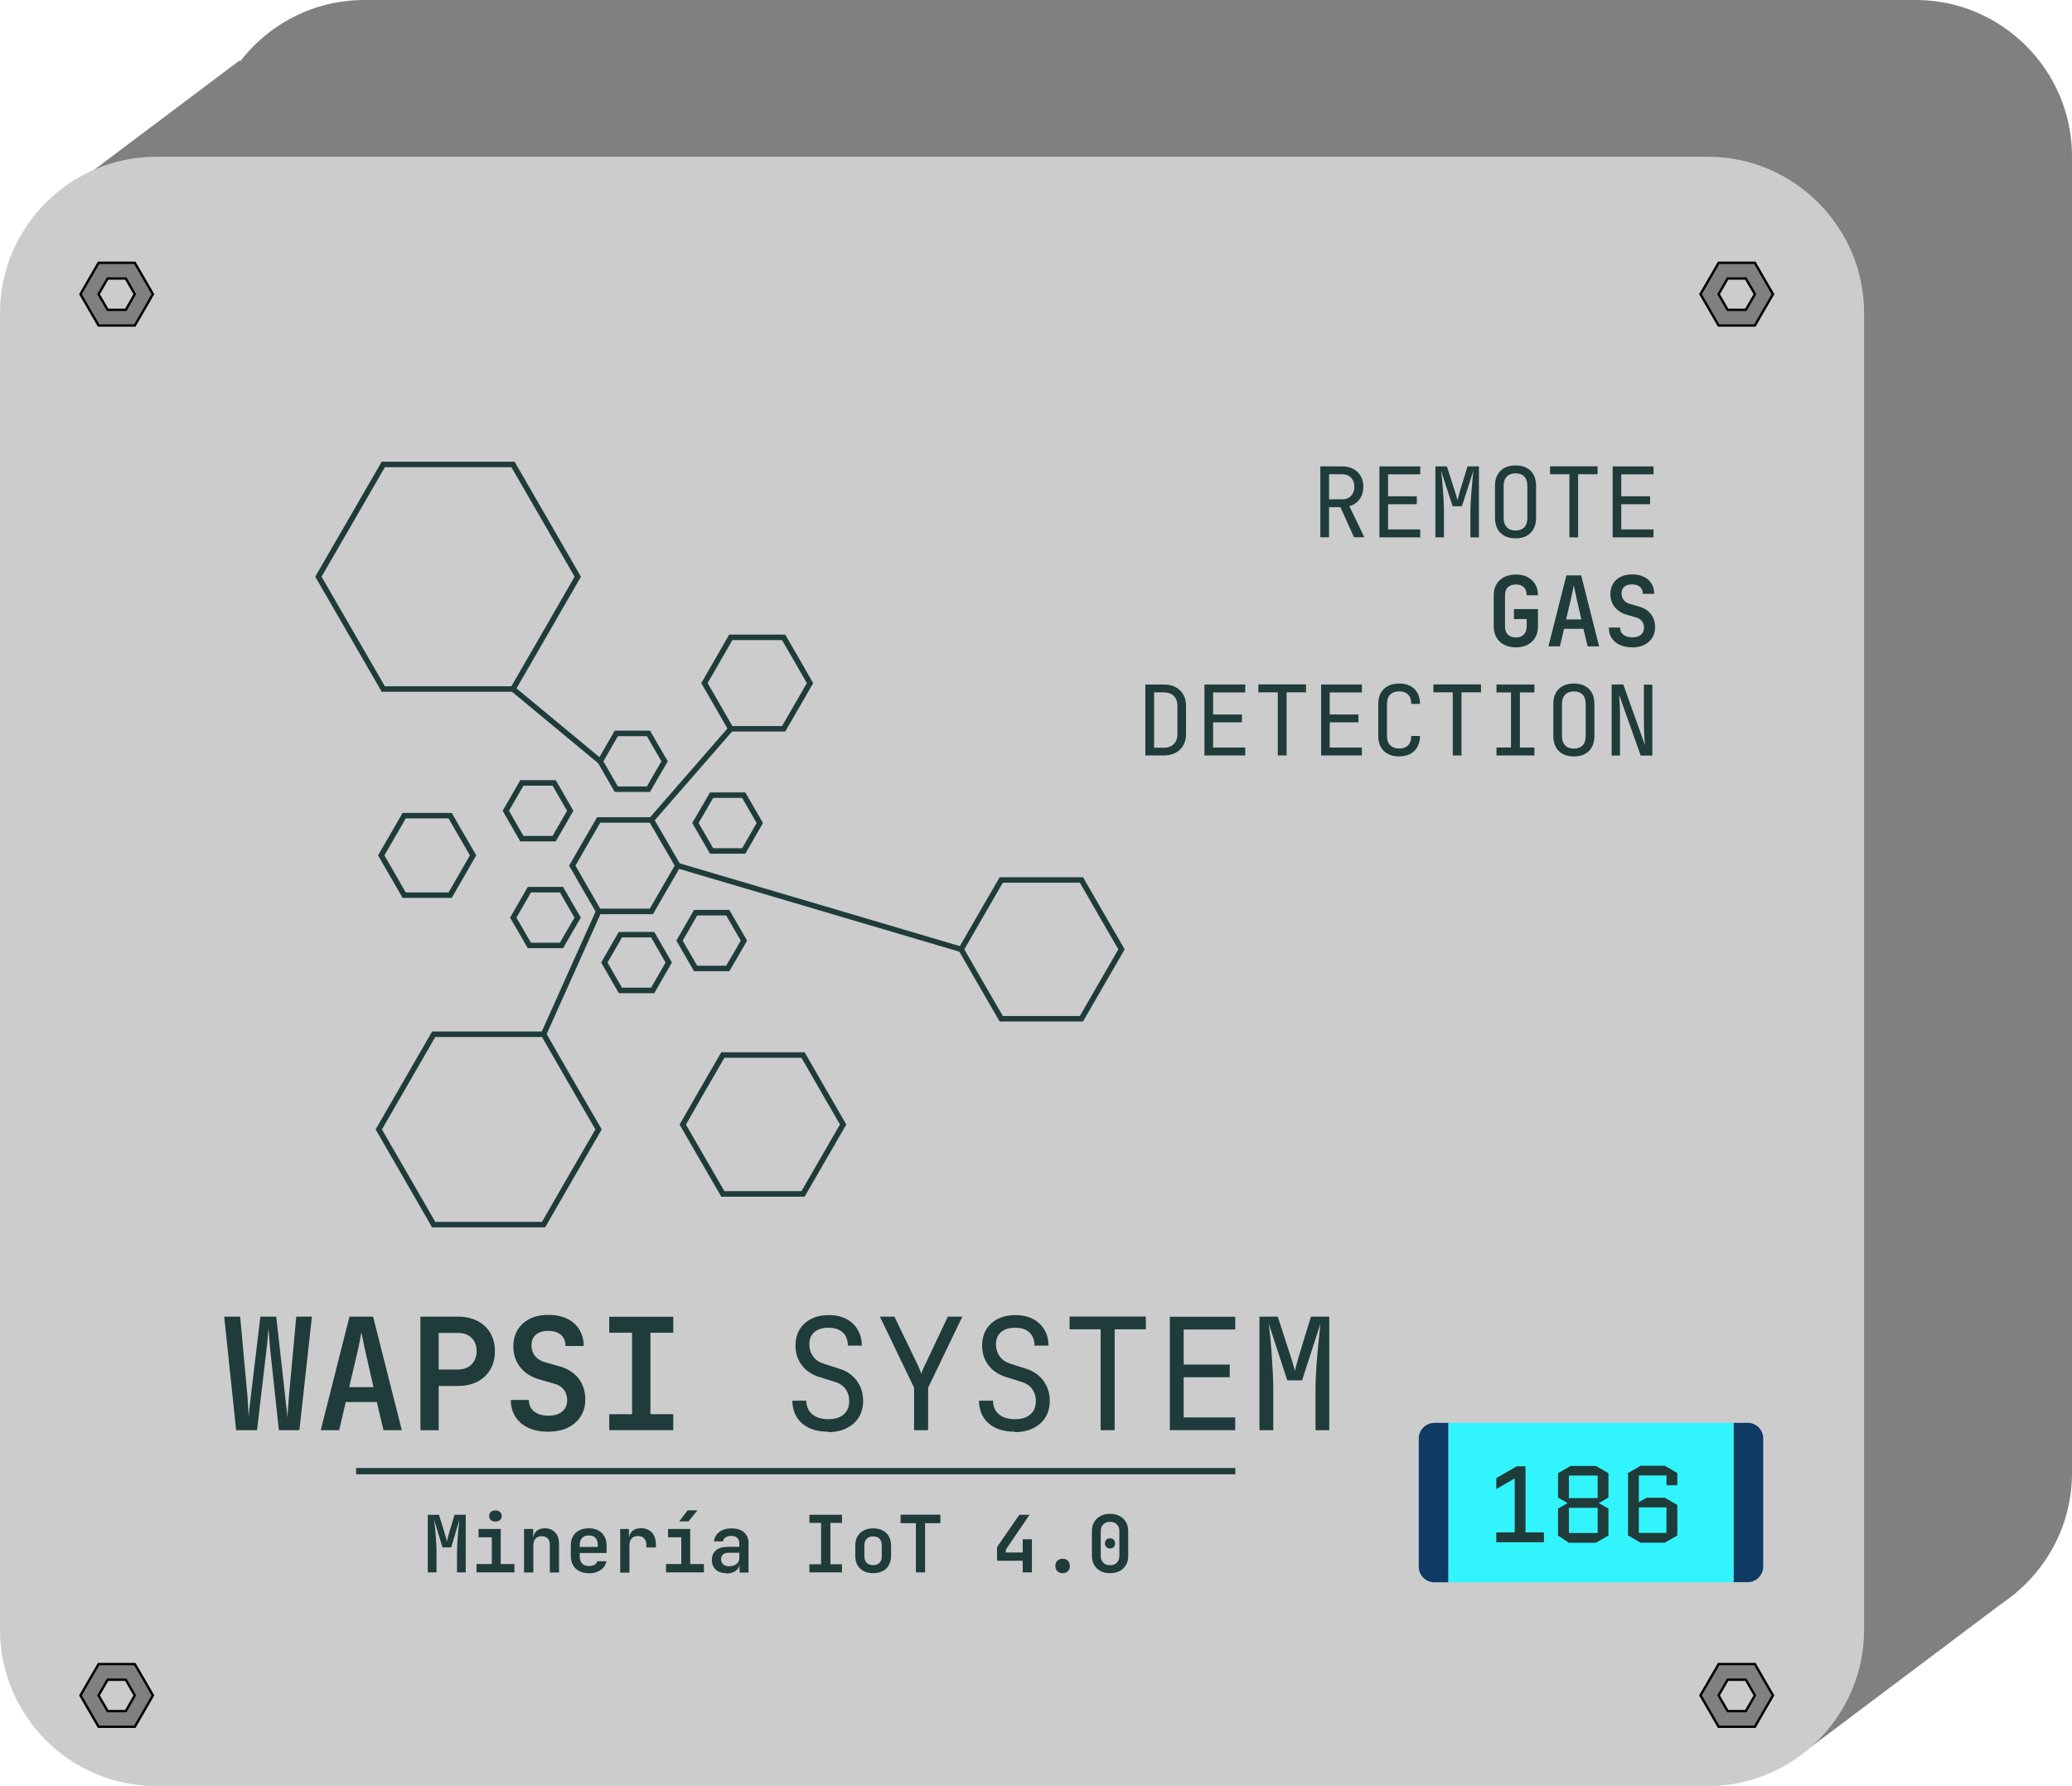 <?xml version="1.0" encoding="UTF-8" standalone="no"?>
<!-- Creator: CorelDRAW 2020 (64-Bit) -->

<svg
   xml:space="preserve"
   width="23.826mm"
   height="20.539mm"
   version="1.1"
   style="clip-rule:evenodd;fill-rule:evenodd;image-rendering:optimizeQuality;shape-rendering:geometricPrecision;text-rendering:geometricPrecision"
   viewBox="0 0 211.37 182.209"
   id="svg47"
   xmlns="http://www.w3.org/2000/svg"
   xmlns:svg="http://www.w3.org/2000/svg">
 <defs
   id="defs1"><style
     type="text/css"
     id="style1">
   <![CDATA[
    .str21 {stroke:black;stroke-width:0.24;stroke-miterlimit:22.926}
    .str17 {stroke:black;stroke-width:0.24;stroke-miterlimit:22.926}
    .str23 {stroke:black;stroke-width:0.24;stroke-miterlimit:22.926}
    .str19 {stroke:black;stroke-width:0.24;stroke-miterlimit:22.926}
    .str22 {stroke:black;stroke-width:0.24;stroke-miterlimit:22.926}
    .str18 {stroke:black;stroke-width:0.24;stroke-miterlimit:22.926}
    .str20 {stroke:black;stroke-width:0.24;stroke-miterlimit:22.926}
    .str16 {stroke:black;stroke-width:0.24;stroke-miterlimit:22.926}
    .str12 {stroke:#1F3C3A;stroke-width:0.56;stroke-miterlimit:22.926}
    .str10 {stroke:#1F3C3A;stroke-width:0.56;stroke-miterlimit:22.926}
    .str11 {stroke:#1F3C3A;stroke-width:0.56;stroke-miterlimit:22.926}
    .str5 {stroke:#1F3C3A;stroke-width:0.56;stroke-miterlimit:22.926}
    .str13 {stroke:#1F3C3A;stroke-width:0.56;stroke-miterlimit:22.926}
    .str9 {stroke:#1F3C3A;stroke-width:0.56;stroke-miterlimit:22.926}
    .str1 {stroke:#1F3C3A;stroke-width:0.56;stroke-miterlimit:22.926}
    .str4 {stroke:#1F3C3A;stroke-width:0.56;stroke-miterlimit:22.926}
    .str3 {stroke:#1F3C3A;stroke-width:0.56;stroke-miterlimit:22.926}
    .str7 {stroke:#1F3C3A;stroke-width:0.56;stroke-miterlimit:22.926}
    .str15 {stroke:#1F3C3A;stroke-width:0.56;stroke-miterlimit:22.926}
    .str14 {stroke:#1F3C3A;stroke-width:0.56;stroke-miterlimit:22.926}
    .str8 {stroke:#1F3C3A;stroke-width:0.56;stroke-miterlimit:22.926}
    .str6 {stroke:#1F3C3A;stroke-width:0.56;stroke-miterlimit:22.926}
    .str2 {stroke:#1F3C3A;stroke-width:0.56;stroke-miterlimit:22.926}
    .str0 {stroke:#1F3C3A;stroke-width:0.64;stroke-miterlimit:22.926}
    .fil3 {fill:none}
    .fil4 {fill:#0F3A64}
    .fil5 {fill:#32F4FD}
    .fil0 {fill:gray}
    .fil1 {fill:#CCCCCC}
    .fil2 {fill:#1F3C3A;fill-rule:nonzero}
   ]]>
  </style></defs>
 <g
   id="Capa_x0020_1"
   transform="translate(0,-5.5897992e-4)">
  <g
   id="_2873866010672">
   <path
   class="fil0"
   d="m 37.14,0 h 158.3 c 8.76,0 15.93,7.17 15.93,15.93 v 134.36 c 0,8.76 -7.17,15.93 -15.93,15.93 H 37.14 c -8.76,0 -15.93,-7.17 -15.93,-15.93 V 15.93 C 21.21,7.17 28.38,0 37.14,0 Z"
   id="path1" />
   <polygon
   class="fil0"
   points="3.66,21.79 24.49,6.13 28.5,57.74 17,57.74 "
   id="polygon1" />
   <polygon
   class="fil0"
   points="205.58,162.55 184.75,178.21 180.74,126.6 192.24,126.6 "
   id="polygon2" />
   <path
   class="fil1"
   d="m 15.93,15.99 h 158.3 c 8.76,0 15.93,7.17 15.93,15.93 v 134.36 c 0,8.76 -7.17,15.93 -15.93,15.93 H 15.93 C 7.17,182.21 0,175.04 0,166.28 V 31.92 C 0,23.16 7.17,15.99 15.93,15.99 Z"
   id="path2" />
   <path
   class="fil2"
   d="m 134.69,54.82 v -7.24 h 2.24 c 0.43,0 0.81,0.09 1.13,0.26 0.32,0.17 0.58,0.42 0.75,0.73 0.18,0.31 0.27,0.68 0.27,1.09 0,0.49 -0.13,0.91 -0.38,1.26 -0.25,0.35 -0.6,0.59 -1.04,0.72 l 1.52,3.17 h -1.05 l -1.39,-3.07 h -1.16 v 3.07 h -0.89 z m 0.89,-3.88 h 1.35 c 0.37,0 0.67,-0.12 0.89,-0.35 0.23,-0.24 0.34,-0.54 0.34,-0.93 0,-0.39 -0.11,-0.7 -0.34,-0.93 -0.22,-0.23 -0.52,-0.35 -0.89,-0.35 h -1.35 z"
   id="path3" />
   <polygon
   id="1"
   class="fil2"
   points="144.88,47.58 144.88,48.39 141.6,48.39 141.6,50.63 144.53,50.63 144.53,51.44 141.6,51.44 141.6,54.01 144.88,54.01 144.88,54.82 140.72,54.82 140.72,47.58 " />
   <path
   id="2"
   class="fil2"
   d="m 146.43,54.82 v -7.24 h 1.17 l 0.75,2.34 c 0.07,0.21 0.14,0.42 0.2,0.63 0.06,0.21 0.1,0.37 0.13,0.48 0.03,-0.11 0.08,-0.27 0.13,-0.48 0.05,-0.21 0.11,-0.42 0.18,-0.64 l 0.71,-2.33 h 1.17 v 7.24 H 150 v -2.63 c 0,-0.29 0.01,-0.62 0.03,-0.99 0.02,-0.37 0.05,-0.75 0.08,-1.13 0.03,-0.39 0.07,-0.76 0.1,-1.11 0.04,-0.35 0.07,-0.66 0.09,-0.93 l -1.17,3.62 h -0.94 l -1.18,-3.62 c 0.03,0.26 0.07,0.56 0.1,0.9 0.03,0.34 0.06,0.7 0.09,1.08 0.03,0.38 0.05,0.76 0.07,1.13 0.02,0.38 0.03,0.73 0.03,1.05 v 2.63 z" />
   <path
   id="3"
   class="fil2"
   d="m 154.6,54.92 c -0.44,0 -0.81,-0.08 -1.12,-0.25 -0.31,-0.17 -0.56,-0.4 -0.72,-0.72 -0.17,-0.31 -0.25,-0.69 -0.25,-1.12 v -3.27 c 0,-0.44 0.08,-0.81 0.25,-1.12 0.17,-0.31 0.41,-0.55 0.72,-0.71 0.31,-0.17 0.69,-0.25 1.12,-0.25 0.44,0 0.81,0.08 1.13,0.25 0.31,0.17 0.56,0.4 0.72,0.71 0.17,0.31 0.25,0.68 0.25,1.11 v 3.28 c 0,0.43 -0.08,0.8 -0.25,1.12 -0.17,0.31 -0.41,0.55 -0.72,0.72 -0.31,0.17 -0.69,0.25 -1.13,0.25 z m 0,-0.8 c 0.39,0 0.69,-0.11 0.9,-0.33 0.21,-0.22 0.31,-0.54 0.31,-0.95 v -3.27 c 0,-0.41 -0.1,-0.73 -0.31,-0.95 -0.21,-0.22 -0.51,-0.33 -0.9,-0.33 -0.38,0 -0.68,0.11 -0.89,0.33 -0.21,0.22 -0.32,0.54 -0.32,0.95 v 3.27 c 0,0.41 0.11,0.72 0.32,0.95 0.21,0.22 0.51,0.33 0.89,0.33 z" />
   <polygon
   id="4"
   class="fil2"
   points="158.12,48.38 158.12,47.57 162.97,47.57 162.97,48.38 160.99,48.38 160.99,54.82 160.1,54.82 160.1,48.38 " />
   <polygon
   id="5"
   class="fil2"
   points="168.68,47.58 168.68,48.39 165.39,48.39 165.39,50.63 168.33,50.63 168.33,51.44 165.39,51.44 165.39,54.01 168.68,54.01 168.68,54.82 164.51,54.82 164.51,47.58 " />
   <path
   id="6"
   class="fil2"
   d="m 154.64,66.04 c -0.46,0 -0.85,-0.09 -1.19,-0.26 -0.34,-0.17 -0.6,-0.42 -0.79,-0.74 -0.18,-0.32 -0.28,-0.7 -0.28,-1.12 v -3.19 c 0,-0.44 0.09,-0.81 0.28,-1.13 0.19,-0.32 0.45,-0.56 0.79,-0.73 0.34,-0.17 0.74,-0.26 1.19,-0.26 0.46,0 0.86,0.09 1.19,0.26 0.33,0.18 0.59,0.42 0.78,0.73 0.19,0.31 0.28,0.69 0.28,1.13 h -1.15 c 0,-0.36 -0.1,-0.63 -0.29,-0.82 -0.19,-0.19 -0.46,-0.28 -0.81,-0.28 -0.35,0 -0.62,0.09 -0.82,0.28 -0.2,0.19 -0.29,0.46 -0.29,0.82 v 3.19 c 0,0.35 0.1,0.62 0.29,0.82 0.2,0.2 0.47,0.29 0.82,0.29 0.35,0 0.62,-0.1 0.81,-0.29 0.19,-0.2 0.29,-0.47 0.29,-0.83 v -0.76 h -1.3 v -1.01 h 2.45 v 1.78 c 0,0.43 -0.09,0.8 -0.28,1.12 -0.19,0.32 -0.44,0.56 -0.78,0.74 -0.33,0.17 -0.73,0.26 -1.19,0.26 z" />
   <path
   id="7"
   class="fil2"
   d="m 157.96,65.94 1.83,-7.24 h 1.51 l 1.83,7.24 h -1.17 l -0.43,-1.79 h -1.98 l -0.42,1.79 h -1.18 z m 1.8,-2.75 h 1.56 l -0.46,-2.01 c -0.08,-0.34 -0.15,-0.65 -0.2,-0.92 -0.06,-0.27 -0.09,-0.46 -0.11,-0.57 -0.02,0.11 -0.06,0.29 -0.11,0.56 -0.05,0.27 -0.12,0.57 -0.2,0.92 z" />
   <path
   id="8"
   class="fil2"
   d="m 166.51,66.04 c -0.49,0 -0.91,-0.08 -1.27,-0.25 -0.36,-0.17 -0.63,-0.4 -0.83,-0.7 -0.2,-0.3 -0.29,-0.66 -0.29,-1.07 h 1.15 c 0,0.31 0.11,0.56 0.34,0.73 0.23,0.18 0.53,0.27 0.92,0.27 0.36,0 0.65,-0.09 0.86,-0.26 0.21,-0.17 0.32,-0.42 0.32,-0.73 0,-0.26 -0.07,-0.48 -0.22,-0.67 -0.15,-0.19 -0.35,-0.31 -0.62,-0.38 L 166,62.73 c -0.55,-0.15 -0.97,-0.42 -1.27,-0.79 -0.3,-0.37 -0.45,-0.82 -0.45,-1.33 0,-0.41 0.09,-0.76 0.27,-1.06 0.18,-0.3 0.44,-0.53 0.77,-0.7 0.33,-0.17 0.73,-0.25 1.18,-0.25 0.69,0 1.23,0.18 1.64,0.54 0.4,0.36 0.61,0.84 0.61,1.44 h -1.16 c 0,-0.3 -0.1,-0.53 -0.29,-0.7 -0.19,-0.17 -0.46,-0.26 -0.81,-0.26 -0.34,0 -0.6,0.08 -0.79,0.24 -0.19,0.16 -0.28,0.39 -0.28,0.67 0,0.26 0.07,0.49 0.21,0.67 0.14,0.19 0.35,0.32 0.61,0.4 l 0.9,0.26 c 0.55,0.15 0.97,0.4 1.26,0.77 0.29,0.37 0.44,0.82 0.44,1.36 0,0.41 -0.1,0.77 -0.29,1.08 -0.2,0.31 -0.47,0.55 -0.82,0.72 -0.35,0.17 -0.76,0.26 -1.24,0.26 z" />
   <path
   id="9"
   class="fil2"
   d="m 116.84,77.07 v -7.24 h 1.87 c 0.47,0 0.87,0.09 1.21,0.27 0.34,0.18 0.61,0.43 0.79,0.75 0.19,0.32 0.28,0.71 0.28,1.15 v 2.88 c 0,0.44 -0.09,0.83 -0.28,1.16 -0.19,0.33 -0.45,0.58 -0.79,0.76 -0.34,0.18 -0.75,0.27 -1.21,0.27 z m 0.89,-0.79 h 0.98 c 0.44,0 0.78,-0.12 1.03,-0.37 0.25,-0.24 0.37,-0.58 0.37,-1.02 v -2.88 c 0,-0.43 -0.12,-0.77 -0.37,-1.01 -0.25,-0.24 -0.59,-0.37 -1.03,-0.37 h -0.98 z" />
   <polygon
   id="10"
   class="fil2"
   points="127.03,69.83 127.03,70.64 123.75,70.64 123.75,72.89 126.69,72.89 126.69,73.69 123.75,73.69 123.75,76.26 127.03,76.26 127.03,77.07 122.87,77.07 122.87,69.83 " />
   <polygon
   id="11"
   class="fil2"
   points="128.37,70.63 128.37,69.82 133.23,69.82 133.23,70.63 131.25,70.63 131.25,77.07 130.35,77.07 130.35,70.63 " />
   <polygon
   id="12"
   class="fil2"
   points="138.93,69.83 138.93,70.64 135.65,70.64 135.65,72.89 138.58,72.89 138.58,73.69 135.65,73.69 135.65,76.26 138.93,76.26 138.93,77.07 134.77,77.07 134.77,69.83 " />
   <path
   id="13"
   class="fil2"
   d="m 142.74,77.17 c -0.44,0 -0.82,-0.08 -1.14,-0.25 -0.32,-0.17 -0.57,-0.4 -0.74,-0.72 -0.18,-0.31 -0.26,-0.69 -0.26,-1.12 v -3.27 c 0,-0.44 0.09,-0.81 0.26,-1.12 0.17,-0.31 0.42,-0.55 0.74,-0.71 0.32,-0.17 0.7,-0.25 1.14,-0.25 0.44,0 0.81,0.08 1.13,0.25 0.32,0.17 0.56,0.41 0.73,0.72 0.17,0.31 0.26,0.68 0.26,1.11 h -0.89 c 0,-0.41 -0.11,-0.73 -0.32,-0.95 -0.22,-0.22 -0.52,-0.33 -0.91,-0.33 -0.39,0 -0.7,0.11 -0.92,0.33 -0.22,0.22 -0.33,0.53 -0.33,0.94 v 3.28 c 0,0.41 0.11,0.72 0.33,0.95 0.22,0.22 0.53,0.33 0.92,0.33 0.39,0 0.69,-0.11 0.91,-0.33 0.21,-0.22 0.32,-0.54 0.32,-0.95 h 0.89 c 0,0.42 -0.09,0.79 -0.26,1.11 -0.17,0.31 -0.42,0.56 -0.73,0.72 -0.32,0.17 -0.69,0.25 -1.13,0.25 z" />
   <polygon
   id="14"
   class="fil2"
   points="146.22,70.63 146.22,69.82 151.08,69.82 151.08,70.63 149.09,70.63 149.09,77.07 148.2,77.07 148.2,70.63 " />
   <polygon
   id="15"
   class="fil2"
   points="154.14,76.26 154.14,70.64 152.66,70.64 152.66,69.83 156.53,69.83 156.53,70.64 155.05,70.64 155.05,76.26 156.53,76.26 156.53,77.07 152.66,77.07 152.66,76.26 " />
   <path
   id="16"
   class="fil2"
   d="m 160.55,77.17 c -0.44,0 -0.81,-0.08 -1.12,-0.25 -0.31,-0.17 -0.56,-0.4 -0.72,-0.72 -0.17,-0.31 -0.25,-0.69 -0.25,-1.12 v -3.27 c 0,-0.44 0.08,-0.81 0.25,-1.12 0.17,-0.31 0.41,-0.55 0.72,-0.71 0.31,-0.17 0.69,-0.25 1.12,-0.25 0.44,0 0.81,0.08 1.13,0.25 0.31,0.17 0.56,0.4 0.72,0.71 0.17,0.31 0.25,0.68 0.25,1.11 v 3.28 c 0,0.43 -0.08,0.8 -0.25,1.12 -0.17,0.31 -0.41,0.55 -0.72,0.72 -0.31,0.17 -0.69,0.25 -1.13,0.25 z m 0,-0.8 c 0.39,0 0.69,-0.11 0.9,-0.33 0.21,-0.22 0.31,-0.54 0.31,-0.95 v -3.27 c 0,-0.41 -0.1,-0.73 -0.31,-0.95 -0.21,-0.22 -0.51,-0.33 -0.9,-0.33 -0.38,0 -0.68,0.11 -0.89,0.33 -0.21,0.22 -0.32,0.54 -0.32,0.95 v 3.27 c 0,0.41 0.11,0.72 0.32,0.95 0.21,0.22 0.51,0.33 0.89,0.33 z" />
   <path
   id="17"
   class="fil2"
   d="m 164.41,77.07 v -7.24 h 1.19 l 2.21,6.2 c -0.01,-0.17 -0.03,-0.37 -0.05,-0.61 -0.02,-0.24 -0.03,-0.5 -0.04,-0.76 -0.01,-0.27 -0.02,-0.52 -0.02,-0.76 v -4.06 h 0.86 v 7.24 h -1.19 l -2.2,-6.2 c 0.01,0.16 0.03,0.36 0.04,0.6 0.01,0.24 0.02,0.5 0.04,0.76 0.01,0.27 0.01,0.52 0.01,0.77 v 4.07 h -0.86 z" />
   <g
   id="g21">
    <path
   class="fil2"
   d="m 24.09,145.9 -1.22,-11.58 h 1.63 l 0.75,8.2 c 0.01,0.19 0.02,0.41 0.04,0.67 0.02,0.26 0.03,0.52 0.05,0.77 0.02,0.25 0.02,0.48 0.02,0.67 0.02,-0.19 0.04,-0.41 0.06,-0.67 0.02,-0.25 0.05,-0.51 0.08,-0.77 0.03,-0.26 0.06,-0.48 0.08,-0.67 l 0.98,-8.2 h 1.62 l 0.92,8.2 c 0.02,0.19 0.04,0.41 0.07,0.67 0.03,0.26 0.06,0.52 0.09,0.77 0.03,0.25 0.05,0.48 0.06,0.67 0.01,-0.19 0.02,-0.41 0.04,-0.67 0.02,-0.25 0.03,-0.51 0.06,-0.77 0.02,-0.26 0.04,-0.48 0.05,-0.67 l 0.75,-8.2 h 1.6 l -1.28,11.58 h -2.09 l -0.89,-8.26 c -0.02,-0.22 -0.04,-0.46 -0.06,-0.71 -0.02,-0.25 -0.04,-0.51 -0.06,-0.76 -0.02,-0.25 -0.04,-0.47 -0.06,-0.65 -0.01,0.18 -0.03,0.4 -0.05,0.65 -0.02,0.25 -0.04,0.51 -0.06,0.76 -0.02,0.25 -0.05,0.49 -0.08,0.71 l -0.97,8.26 h -2.11 z"
   id="path4" />
    <path
   id="path5"
   class="fil2"
   d="m 32.72,145.9 2.93,-11.58 h 2.41 l 2.93,11.58 h -1.87 l -0.68,-2.87 h -3.17 l -0.67,2.87 h -1.89 z m 2.89,-4.39 h 2.49 l -0.73,-3.22 c -0.13,-0.55 -0.24,-1.04 -0.32,-1.48 -0.09,-0.43 -0.15,-0.74 -0.18,-0.9 -0.03,0.17 -0.09,0.47 -0.17,0.9 -0.08,0.43 -0.19,0.92 -0.32,1.47 l -0.76,3.24 z" />
    <path
   id="path6"
   class="fil2"
   d="m 42.89,145.9 v -11.58 h 3.84 c 0.76,0 1.42,0.15 1.98,0.44 0.56,0.29 1,0.7 1.31,1.23 0.31,0.53 0.47,1.15 0.47,1.87 0,0.7 -0.16,1.31 -0.47,1.85 -0.31,0.53 -0.75,0.95 -1.31,1.24 -0.56,0.29 -1.22,0.44 -1.98,0.44 h -1.98 v 4.52 h -1.86 z m 1.86,-6.19 h 1.98 c 0.57,0 1.03,-0.17 1.37,-0.51 0.34,-0.34 0.52,-0.79 0.52,-1.35 0,-0.58 -0.17,-1.04 -0.52,-1.37 -0.34,-0.33 -0.8,-0.5 -1.37,-0.5 h -1.98 z" />
    <path
   id="path7"
   class="fil2"
   d="m 55.93,146.06 c -0.78,0 -1.46,-0.13 -2.03,-0.4 -0.57,-0.26 -1.01,-0.64 -1.32,-1.13 -0.31,-0.49 -0.47,-1.06 -0.47,-1.71 h 1.84 c 0,0.5 0.18,0.89 0.54,1.17 0.36,0.29 0.85,0.43 1.48,0.43 0.58,0 1.04,-0.14 1.38,-0.42 0.34,-0.28 0.51,-0.67 0.51,-1.17 0,-0.41 -0.12,-0.77 -0.35,-1.07 -0.23,-0.3 -0.57,-0.5 -1,-0.61 l -1.4,-0.4 c -0.88,-0.24 -1.55,-0.66 -2.03,-1.26 -0.48,-0.6 -0.71,-1.31 -0.71,-2.13 0,-0.66 0.15,-1.22 0.44,-1.7 0.29,-0.48 0.7,-0.85 1.24,-1.12 0.53,-0.27 1.17,-0.4 1.9,-0.4 1.1,0 1.97,0.29 2.62,0.86 0.64,0.58 0.97,1.35 0.98,2.31 h -1.86 c 0,-0.48 -0.15,-0.85 -0.46,-1.13 -0.31,-0.27 -0.74,-0.41 -1.3,-0.41 -0.54,0 -0.96,0.13 -1.26,0.39 -0.3,0.26 -0.45,0.62 -0.45,1.07 0,0.42 0.11,0.78 0.34,1.08 0.23,0.3 0.55,0.51 0.98,0.64 l 1.44,0.41 c 0.88,0.23 1.55,0.65 2.02,1.24 0.47,0.59 0.71,1.32 0.71,2.17 0,0.66 -0.16,1.23 -0.47,1.72 -0.31,0.49 -0.75,0.87 -1.31,1.15 -0.56,0.28 -1.22,0.41 -1.98,0.41 z" />
    <polygon
   id="polygon7"
   class="fil2"
   points="64.48,144.27 64.48,135.96 62.15,135.96 62.15,134.33 68.68,134.33 68.68,135.96 66.35,135.96 66.35,144.27 68.68,144.27 68.68,145.9 62.15,145.9 62.15,144.27 " />
    <path
   id="path8"
   class="fil2"
   d="m 84.51,146.06 c -0.76,0 -1.41,-0.13 -1.96,-0.38 -0.54,-0.25 -0.96,-0.62 -1.26,-1.09 -0.3,-0.48 -0.45,-1.04 -0.46,-1.7 h 1.43 c 0,0.58 0.2,1.04 0.59,1.38 0.4,0.34 0.95,0.51 1.66,0.51 0.67,0 1.19,-0.16 1.56,-0.49 0.38,-0.33 0.56,-0.78 0.56,-1.36 0,-0.47 -0.12,-0.87 -0.37,-1.22 -0.25,-0.35 -0.61,-0.59 -1.07,-0.73 l -1.57,-0.49 c -0.79,-0.24 -1.4,-0.65 -1.83,-1.22 -0.43,-0.57 -0.64,-1.24 -0.64,-2.01 0,-0.62 0.14,-1.17 0.42,-1.63 0.28,-0.46 0.67,-0.82 1.18,-1.08 0.51,-0.26 1.1,-0.39 1.79,-0.39 1.02,0 1.83,0.28 2.44,0.85 0.61,0.57 0.93,1.32 0.94,2.26 h -1.43 c 0,-0.57 -0.17,-1.02 -0.52,-1.34 -0.34,-0.32 -0.83,-0.48 -1.45,-0.48 -0.61,0 -1.09,0.15 -1.44,0.44 -0.34,0.3 -0.52,0.71 -0.52,1.24 0,0.48 0.13,0.89 0.38,1.24 0.25,0.35 0.62,0.6 1.09,0.75 l 1.59,0.51 c 0.77,0.24 1.37,0.66 1.79,1.24 0.42,0.58 0.64,1.26 0.64,2.05 0,0.63 -0.15,1.19 -0.44,1.67 -0.3,0.48 -0.71,0.85 -1.25,1.11 -0.53,0.26 -1.16,0.4 -1.86,0.4 z" />
    <path
   id="path9"
   class="fil2"
   d="m 93.25,145.9 v -4.33 l -3.49,-7.25 h 1.48 l 2.3,4.76 c 0.13,0.26 0.23,0.49 0.3,0.67 0.07,0.18 0.12,0.32 0.14,0.4 0.02,-0.08 0.07,-0.22 0.15,-0.4 0.08,-0.19 0.18,-0.41 0.31,-0.67 l 2.25,-4.76 h 1.48 l -3.49,7.25 v 4.33 z" />
    <path
   id="path10"
   class="fil2"
   d="m 103.55,146.06 c -0.76,0 -1.41,-0.13 -1.96,-0.38 -0.54,-0.25 -0.96,-0.62 -1.26,-1.09 -0.3,-0.48 -0.45,-1.04 -0.46,-1.7 h 1.43 c 0,0.58 0.2,1.04 0.59,1.38 0.4,0.34 0.95,0.51 1.66,0.51 0.67,0 1.19,-0.16 1.56,-0.49 0.38,-0.33 0.56,-0.78 0.56,-1.36 0,-0.47 -0.12,-0.87 -0.37,-1.22 -0.25,-0.35 -0.61,-0.59 -1.07,-0.73 l -1.57,-0.49 c -0.79,-0.24 -1.4,-0.65 -1.83,-1.22 -0.43,-0.57 -0.64,-1.24 -0.64,-2.01 0,-0.62 0.14,-1.17 0.42,-1.63 0.28,-0.46 0.67,-0.82 1.18,-1.08 0.51,-0.26 1.1,-0.39 1.79,-0.39 1.02,0 1.83,0.28 2.44,0.85 0.61,0.57 0.93,1.32 0.94,2.26 h -1.43 c 0,-0.57 -0.17,-1.02 -0.52,-1.34 -0.34,-0.32 -0.83,-0.48 -1.45,-0.48 -0.61,0 -1.09,0.15 -1.44,0.44 -0.34,0.3 -0.52,0.71 -0.52,1.24 0,0.48 0.13,0.89 0.38,1.24 0.25,0.35 0.62,0.6 1.09,0.75 l 1.59,0.51 c 0.77,0.24 1.37,0.66 1.79,1.24 0.42,0.58 0.64,1.26 0.64,2.05 0,0.63 -0.15,1.19 -0.44,1.67 -0.3,0.48 -0.71,0.85 -1.25,1.11 -0.53,0.26 -1.16,0.4 -1.86,0.4 z" />
    <polygon
   id="polygon10"
   class="fil2"
   points="109.11,135.61 109.11,134.31 116.89,134.31 116.89,135.61 113.71,135.61 113.71,145.9 112.28,145.9 112.28,135.61 " />
    <polygon
   id="polygon11"
   class="fil2"
   points="126.01,134.33 126.01,135.63 120.75,135.63 120.75,139.21 125.45,139.21 125.45,140.5 120.75,140.5 120.75,144.6 126.01,144.6 126.01,145.9 119.34,145.9 119.34,134.33 " />
    <path
   id="path11"
   class="fil2"
   d="m 128.48,145.9 v -11.58 h 1.87 l 1.21,3.74 c 0.12,0.34 0.22,0.67 0.32,1.01 0.09,0.33 0.16,0.59 0.21,0.77 0.05,-0.18 0.12,-0.44 0.21,-0.77 0.08,-0.33 0.18,-0.67 0.29,-1.02 l 1.14,-3.73 h 1.87 v 11.58 h -1.4 v -4.2 c 0,-0.47 0.02,-0.99 0.05,-1.59 0.03,-0.59 0.07,-1.2 0.13,-1.82 0.05,-0.62 0.11,-1.21 0.17,-1.78 0.06,-0.57 0.11,-1.06 0.15,-1.48 l -1.87,5.79 h -1.51 l -1.89,-5.79 c 0.05,0.41 0.11,0.89 0.16,1.44 0.05,0.54 0.1,1.12 0.14,1.73 0.04,0.61 0.08,1.21 0.11,1.82 0.03,0.6 0.05,1.16 0.05,1.68 v 4.2 h -1.4 z" />
    <path
   class="fil2"
   d="m 43.64,160.41 v -5.88 h 1.14 l 0.58,1.88 c 0.06,0.18 0.11,0.35 0.15,0.51 0.04,0.16 0.06,0.28 0.08,0.35 0.02,-0.08 0.04,-0.19 0.08,-0.35 0.04,-0.16 0.08,-0.33 0.14,-0.51 l 0.56,-1.88 h 1.14 v 5.88 h -0.89 v -1.9 c 0,-0.26 0.01,-0.55 0.02,-0.86 0.02,-0.31 0.04,-0.63 0.06,-0.94 0.02,-0.32 0.05,-0.62 0.08,-0.91 0.03,-0.29 0.06,-0.54 0.08,-0.75 l -0.83,2.81 h -0.89 l -0.85,-2.81 c 0.03,0.2 0.05,0.44 0.08,0.72 0.03,0.28 0.05,0.57 0.08,0.89 0.02,0.31 0.04,0.63 0.06,0.95 0.02,0.32 0.02,0.62 0.02,0.9 v 1.9 z"
   id="path12" />
    <path
   id="path13"
   class="fil2"
   d="m 48.61,160.41 v -0.85 h 1.56 v -2.73 h -1.35 v -0.85 h 2.26 v 3.58 h 1.4 v 0.85 h -3.86 z m 1.93,-5.19 c -0.2,0 -0.35,-0.05 -0.47,-0.15 -0.11,-0.1 -0.17,-0.24 -0.17,-0.41 0,-0.18 0.06,-0.32 0.17,-0.42 0.11,-0.1 0.27,-0.15 0.47,-0.15 0.2,0 0.35,0.05 0.47,0.15 0.11,0.1 0.17,0.24 0.17,0.42 0,0.17 -0.06,0.31 -0.17,0.41 -0.11,0.1 -0.27,0.15 -0.47,0.15 z" />
    <path
   id="path14"
   class="fil2"
   d="m 53.46,160.41 v -4.43 h 0.93 v 0.85 h 0.24 l -0.24,0.22 c 0,-0.36 0.11,-0.64 0.32,-0.84 0.21,-0.2 0.5,-0.3 0.87,-0.3 0.44,0 0.79,0.14 1.06,0.43 0.26,0.28 0.39,0.67 0.39,1.16 v 2.92 h -0.94 v -2.83 c 0,-0.28 -0.07,-0.49 -0.22,-0.64 -0.15,-0.15 -0.35,-0.23 -0.61,-0.23 -0.26,0 -0.47,0.08 -0.62,0.24 -0.15,0.16 -0.23,0.38 -0.23,0.67 v 2.79 h -0.94 z" />
    <path
   id="path15"
   class="fil2"
   d="m 60.06,160.49 c -0.37,0 -0.68,-0.07 -0.96,-0.21 -0.27,-0.14 -0.49,-0.34 -0.64,-0.6 -0.15,-0.26 -0.23,-0.56 -0.23,-0.91 v -1.14 c 0,-0.34 0.08,-0.65 0.23,-0.91 0.15,-0.26 0.36,-0.46 0.64,-0.6 0.27,-0.14 0.59,-0.21 0.96,-0.21 0.37,0 0.69,0.07 0.96,0.21 0.27,0.14 0.48,0.34 0.63,0.6 0.15,0.26 0.23,0.56 0.23,0.91 v 0.8 h -2.74 v 0.35 c 0,0.32 0.08,0.56 0.24,0.73 0.16,0.17 0.39,0.25 0.69,0.25 0.24,0 0.44,-0.04 0.58,-0.13 0.15,-0.09 0.24,-0.21 0.28,-0.36 h 0.93 c -0.07,0.38 -0.27,0.68 -0.6,0.9 -0.33,0.23 -0.73,0.34 -1.2,0.34 z m 0.92,-2.62 v -0.25 c 0,-0.32 -0.08,-0.56 -0.23,-0.73 -0.15,-0.17 -0.38,-0.25 -0.69,-0.25 -0.3,0 -0.52,0.09 -0.68,0.26 -0.16,0.17 -0.24,0.41 -0.24,0.73 v 0.19 l 1.9,-0.01 -0.06,0.07 z" />
    <path
   id="path16"
   class="fil2"
   d="m 63.27,160.41 v -4.43 h 0.89 v 0.85 h 0.23 l -0.28,0.52 c 0,-0.48 0.11,-0.84 0.32,-1.08 0.21,-0.24 0.53,-0.37 0.94,-0.37 0.48,0 0.85,0.15 1.13,0.44 0.27,0.29 0.41,0.7 0.41,1.22 v 0.31 h -0.97 v -0.24 c 0,-0.3 -0.08,-0.53 -0.23,-0.69 -0.15,-0.16 -0.36,-0.24 -0.63,-0.24 -0.27,0 -0.49,0.08 -0.64,0.25 -0.15,0.16 -0.23,0.39 -0.23,0.69 v 2.79 h -0.94 z" />
    <path
   id="path17"
   class="fil2"
   d="m 67.94,160.41 v -0.85 h 1.56 v -2.73 h -1.35 v -0.85 h 2.26 v 3.58 h 1.4 v 0.85 h -3.86 z m 1.35,-5.2 0.85,-1.13 h 1.01 l -0.92,1.13 z" />
    <path
   id="path18"
   class="fil2"
   d="m 74.1,160.49 c -0.46,0 -0.82,-0.12 -1.08,-0.36 -0.27,-0.24 -0.4,-0.57 -0.4,-0.98 0,-0.43 0.14,-0.76 0.43,-1 0.29,-0.24 0.69,-0.35 1.2,-0.35 h 1.17 v -0.39 c 0,-0.23 -0.07,-0.4 -0.22,-0.53 -0.14,-0.13 -0.35,-0.19 -0.6,-0.19 -0.23,0 -0.42,0.05 -0.58,0.15 -0.15,0.1 -0.24,0.24 -0.27,0.41 h -0.92 c 0.05,-0.41 0.24,-0.73 0.56,-0.97 0.32,-0.24 0.73,-0.36 1.23,-0.36 0.54,0 0.96,0.13 1.27,0.4 0.31,0.27 0.47,0.63 0.47,1.1 v 3.01 h -0.92 v -0.79 h -0.15 l 0.16,-0.19 c 0,0.33 -0.12,0.59 -0.37,0.78 -0.25,0.19 -0.57,0.29 -0.97,0.29 z m 0.3,-0.71 c 0.3,0 0.54,-0.08 0.73,-0.23 0.19,-0.15 0.29,-0.35 0.29,-0.58 v -0.56 h -1.15 c -0.21,0 -0.39,0.06 -0.52,0.18 -0.13,0.12 -0.19,0.28 -0.19,0.49 0,0.22 0.08,0.39 0.23,0.52 0.15,0.13 0.36,0.19 0.62,0.19 z" />
    <polygon
   id="polygon18"
   class="fil2"
   points="83.76,159.58 83.76,155.36 82.57,155.36 82.57,154.53 85.89,154.53 85.89,155.36 84.71,155.36 84.71,159.58 85.89,159.58 85.89,160.41 82.57,160.41 82.57,159.58 " />
    <path
   id="path19"
   class="fil2"
   d="m 89.07,160.49 c -0.37,0 -0.69,-0.07 -0.96,-0.21 -0.27,-0.14 -0.48,-0.34 -0.63,-0.6 -0.15,-0.26 -0.23,-0.57 -0.23,-0.92 v -1.11 c 0,-0.35 0.08,-0.66 0.23,-0.92 0.15,-0.26 0.36,-0.46 0.63,-0.6 0.27,-0.14 0.59,-0.21 0.96,-0.21 0.38,0 0.7,0.07 0.97,0.21 0.27,0.14 0.48,0.34 0.63,0.6 0.15,0.26 0.23,0.57 0.23,0.91 v 1.12 c 0,0.35 -0.08,0.66 -0.23,0.92 -0.15,0.26 -0.36,0.46 -0.63,0.6 -0.27,0.14 -0.59,0.21 -0.97,0.21 z m 0,-0.82 c 0.28,0 0.5,-0.08 0.65,-0.23 0.16,-0.16 0.23,-0.38 0.23,-0.68 v -1.11 c 0,-0.3 -0.08,-0.53 -0.23,-0.68 -0.16,-0.15 -0.37,-0.23 -0.65,-0.23 -0.27,0 -0.49,0.08 -0.65,0.23 -0.16,0.15 -0.24,0.38 -0.24,0.68 v 1.11 c 0,0.3 0.08,0.52 0.24,0.68 0.16,0.16 0.38,0.23 0.65,0.23 z" />
    <polygon
   id="polygon19"
   class="fil2"
   points="91.87,155.39 91.87,154.52 95.93,154.52 95.93,155.39 94.37,155.39 94.37,160.41 93.43,160.41 93.43,155.39 " />
    <polygon
   id="polygon20"
   class="fil2"
   points="101.71,159.22 101.71,157.83 103.98,154.53 105.03,154.53 102.61,158.08 102.61,158.38 104.33,158.38 104.33,157.03 105.27,157.03 105.27,160.41 104.33,160.41 104.33,159.22 " />
    <path
   id="path20"
   class="fil2"
   d="m 108.4,160.49 c -0.23,0 -0.4,-0.07 -0.54,-0.2 -0.13,-0.13 -0.2,-0.31 -0.2,-0.53 0,-0.23 0.07,-0.41 0.2,-0.54 0.13,-0.13 0.31,-0.2 0.54,-0.2 0.23,0 0.4,0.07 0.54,0.2 0.13,0.13 0.2,0.31 0.2,0.54 0,0.22 -0.07,0.4 -0.2,0.53 -0.13,0.13 -0.31,0.2 -0.54,0.2 z" />
    <path
   id="path21"
   class="fil2"
   d="m 113.24,160.49 c -0.38,0 -0.7,-0.07 -0.98,-0.22 -0.28,-0.15 -0.49,-0.35 -0.64,-0.61 -0.15,-0.26 -0.23,-0.57 -0.23,-0.92 v -2.55 c 0,-0.35 0.08,-0.66 0.23,-0.92 0.15,-0.26 0.36,-0.46 0.64,-0.61 0.28,-0.15 0.6,-0.22 0.98,-0.22 0.38,0 0.71,0.07 0.98,0.22 0.27,0.14 0.49,0.35 0.64,0.61 0.15,0.26 0.23,0.57 0.23,0.92 v 2.55 c 0,0.35 -0.07,0.66 -0.23,0.92 -0.15,0.26 -0.36,0.47 -0.64,0.61 -0.28,0.14 -0.6,0.22 -0.98,0.22 z m 0,-0.81 c 0.29,0 0.52,-0.09 0.69,-0.26 0.17,-0.17 0.26,-0.4 0.26,-0.68 v -2.55 c 0,-0.28 -0.09,-0.51 -0.26,-0.68 -0.17,-0.17 -0.4,-0.26 -0.69,-0.26 -0.29,0 -0.52,0.09 -0.69,0.26 -0.17,0.17 -0.26,0.4 -0.26,0.68 v 2.55 c 0,0.28 0.09,0.51 0.26,0.68 0.17,0.17 0.4,0.26 0.69,0.26 z m 0,-1.71 c -0.16,0 -0.28,-0.05 -0.38,-0.14 -0.09,-0.1 -0.14,-0.23 -0.14,-0.39 0,-0.16 0.05,-0.28 0.14,-0.37 0.09,-0.09 0.22,-0.14 0.38,-0.14 0.16,0 0.28,0.05 0.37,0.14 0.09,0.09 0.14,0.22 0.14,0.37 0,0.16 -0.05,0.29 -0.14,0.39 -0.09,0.1 -0.22,0.14 -0.37,0.14 z" />
    <line
   class="fil3 str0"
   x1="36.33"
   y1="150.08"
   x2="126.02"
   y2="150.08"
   id="line21" />
   </g>
   <g
   id="g25">
    <g
   id="g23">
     <path
   class="fil4"
   d="m 146.32,145.15 h 1.44 v 16.27 h -1.44 c -0.88,0 -1.59,-0.72 -1.59,-1.59 v -13.08 c 0,-0.88 0.72,-1.59 1.59,-1.59 z"
   id="path22" />
     <path
   class="fil4"
   d="m 176.84,145.15 h 1.44 c 0.88,0 1.59,0.72 1.59,1.59 v 13.08 c 0,0.88 -0.72,1.59 -1.59,1.59 h -1.44 v -16.27 z"
   id="path23" />
     <rect
   class="fil5"
   x="147.76"
   y="145.15"
   width="29.08"
   height="16.27"
   id="rect23" />
    </g>
    <polygon
   class="fil2"
   points="154.74,149.58 155.62,149.58 155.62,156.33 157.5,156.33 157.5,157.33 152.64,157.33 152.64,156.33 154.52,156.33 154.52,150.82 152.64,151.91 152.64,150.79 "
   id="polygon23" />
    <path
   id="path24"
   class="fil2"
   d="m 160.05,156.39 h 2.93 v -2.57 h -2.93 z m 0,-3.56 h 2.93 v -2.3 h -2.93 z m 2.75,4.56 h -2.75 l -1.11,-0.74 v -2.75 l 0.96,-0.55 v -0.02 l -0.96,-0.55 v -2.49 l 1.28,-0.74 h 2.58 l 1.28,0.74 v 2.49 l -0.96,0.55 v 0.02 l 0.96,0.55 v 2.75 z" />
    <path
   id="path25"
   class="fil2"
   d="m 167.18,150.52 v 2.72 l 0.79,-0.45 h 1.86 l 1.28,0.74 v 3.11 l -1.28,0.74 h -2.47 l -1.28,-0.74 v -6.37 l 1.28,-0.74 h 2.47 l 1.28,0.74 v 1.25 H 170 v -1 z m 0,3.26 v 2.6 H 170 v -2.6 z" />
   </g>
   <g
   id="g40">
    <polygon
   class="fil3 str1"
   points="55.45,124.93 49.84,124.93 44.24,124.93 41.44,120.07 38.64,115.22 41.44,110.37 44.24,105.51 49.84,105.51 55.45,105.51 58.25,110.37 61.06,115.22 58.25,120.07 "
   id="polygon25" />
    <polygon
   class="fil3 str2"
   points="52.33,70.29 45.71,70.29 39.1,70.29 35.79,64.56 32.48,58.83 35.79,53.11 39.1,47.38 45.71,47.38 52.33,47.38 55.64,53.11 58.94,58.83 55.64,64.56 "
   id="polygon26" />
    <polygon
   class="fil3 str3"
   points="81.92,121.8 77.83,121.8 73.74,121.8 71.69,118.26 69.65,114.72 71.69,111.17 73.74,107.63 77.83,107.63 81.92,107.63 83.96,111.17 86.01,114.72 83.96,118.26 "
   id="polygon27" />
    <polygon
   class="fil3 str4"
   points="45.92,91.32 43.58,91.32 41.23,91.32 40.06,89.29 38.89,87.26 40.06,85.24 41.23,83.21 43.58,83.21 45.92,83.21 47.09,85.24 48.26,87.26 47.09,89.29 "
   id="polygon28" />
    <polygon
   class="fil3 str5"
   points="66.58,101.04 64.93,101.04 63.29,101.04 62.47,99.62 61.65,98.19 62.47,96.77 63.29,95.35 64.93,95.35 66.58,95.35 67.4,96.77 68.22,98.19 67.4,99.62 "
   id="polygon29" />
    <polygon
   class="fil3 str6"
   points="79.94,74.35 77.25,74.35 74.55,74.35 73.21,72.02 71.86,69.69 73.21,67.35 74.55,65.02 77.25,65.02 79.94,65.02 81.29,67.35 82.63,69.69 81.29,72.02 "
   id="polygon30" />
    <polygon
   class="fil3 str7"
   points="110.32,103.93 106.23,103.93 102.14,103.93 100.09,100.39 98.05,96.85 100.09,93.31 102.14,89.77 106.23,89.77 110.32,89.77 112.36,93.31 114.41,96.85 112.36,100.39 "
   id="polygon31" />
    <polygon
   class="fil3 str8"
   points="66.45,92.98 63.76,92.98 61.07,92.98 59.72,90.64 58.38,88.31 59.72,85.98 61.07,83.65 63.76,83.65 66.45,83.65 67.8,85.98 69.15,88.31 67.8,90.64 "
   id="polygon32" />
    <polygon
   class="fil3 str9"
   points="74.24,98.8 72.6,98.8 70.96,98.8 70.14,97.38 69.32,95.96 70.14,94.54 70.96,93.11 72.6,93.11 74.24,93.11 75.07,94.54 75.89,95.96 75.07,97.38 "
   id="polygon33" />
    <polygon
   class="fil3 str10"
   points="75.87,86.81 74.23,86.81 72.59,86.81 71.77,85.39 70.94,83.96 71.77,82.54 72.59,81.12 74.23,81.12 75.87,81.12 76.69,82.54 77.51,83.96 76.69,85.39 "
   id="polygon34" />
    <polygon
   class="fil3 str11"
   points="66.15,80.51 64.51,80.51 62.87,80.51 62.05,79.09 61.23,77.67 62.05,76.24 62.87,74.82 64.51,74.82 66.15,74.82 66.97,76.24 67.8,77.67 66.97,79.09 "
   id="polygon35" />
    <polygon
   class="fil3 str12"
   points="56.53,85.56 54.88,85.56 53.24,85.56 52.42,84.14 51.6,82.71 52.42,81.29 53.24,79.87 54.88,79.87 56.53,79.87 57.35,81.29 58.17,82.71 57.35,84.14 "
   id="polygon36" />
    <polygon
   class="fil3 str13"
   points="57.28,96.45 55.64,96.45 54,96.45 53.18,95.03 52.36,93.61 53.18,92.19 54,90.76 55.64,90.76 57.28,90.76 58.1,92.19 58.93,93.61 58.1,95.03 "
   id="polygon37" />
    <line
   class="fil3 str14"
   x1="69.15"
   y1="88.31"
   x2="98.05"
   y2="96.85"
   id="line37" />
    <line
   class="fil3 str14"
   x1="52.33"
   y1="70.29"
   x2="61.23"
   y2="77.67"
   id="line38" />
    <line
   class="fil3 str14"
   x1="74.55"
   y1="74.35"
   x2="66.45"
   y2="83.65"
   id="line39" />
    <line
   class="fil3 str15"
   x1="61.07"
   y1="92.98"
   x2="55.45"
   y2="105.51"
   id="line40" />
   </g>
   <g
   id="g41">
    <polygon
   class="fil0 str16"
   points="13.75,33.21 11.9,33.21 10.06,33.21 9.13,31.61 8.21,30.01 9.13,28.41 10.06,26.81 11.9,26.81 13.75,26.81 14.68,28.41 15.6,30.01 14.68,31.61 "
   id="polygon40" />
    <polygon
   class="fil1 str17"
   points="12.83,31.61 11.9,31.61 10.98,31.61 10.52,30.81 10.05,30.01 10.52,29.21 10.98,28.41 11.9,28.41 12.83,28.41 13.29,29.21 13.75,30.01 13.29,30.81 "
   id="polygon41" />
   </g>
   <g
   id="g43">
    <polygon
   class="fil0 str18"
   points="179.02,33.21 177.17,33.21 175.32,33.21 174.4,31.61 173.47,30.01 174.4,28.41 175.32,26.81 177.17,26.81 179.02,26.81 179.94,28.41 180.87,30.01 179.94,31.61 "
   id="polygon42" />
    <polygon
   class="fil1 str19"
   points="178.09,31.61 177.17,31.61 176.24,31.61 175.78,30.81 175.32,30.01 175.78,29.21 176.24,28.41 177.17,28.41 178.09,28.41 178.56,29.21 179.02,30.01 178.56,30.81 "
   id="polygon43" />
   </g>
   <g
   id="g45">
    <polygon
   class="fil0 str20"
   points="13.75,176.16 11.9,176.16 10.06,176.16 9.13,174.56 8.21,172.96 9.13,171.36 10.06,169.76 11.9,169.76 13.75,169.76 14.68,171.36 15.6,172.96 14.68,174.56 "
   id="polygon44" />
    <polygon
   class="fil1 str21"
   points="12.83,174.56 11.9,174.56 10.98,174.56 10.52,173.76 10.05,172.96 10.52,172.16 10.98,171.36 11.9,171.36 12.83,171.36 13.29,172.16 13.75,172.96 13.29,173.76 "
   id="polygon45" />
   </g>
   <g
   id="g47">
    <polygon
   class="fil0 str22"
   points="179.02,176.16 177.17,176.16 175.32,176.16 174.4,174.56 173.47,172.96 174.4,171.36 175.32,169.76 177.17,169.76 179.02,169.76 179.94,171.36 180.87,172.96 179.94,174.56 "
   id="polygon46" />
    <polygon
   class="fil1 str23"
   points="178.09,174.56 177.17,174.56 176.24,174.56 175.78,173.76 175.32,172.96 175.78,172.16 176.24,171.36 177.17,171.36 178.09,171.36 178.56,172.16 179.02,172.96 178.56,173.76 "
   id="polygon47" />
   </g>
  </g>
 </g>
</svg>

